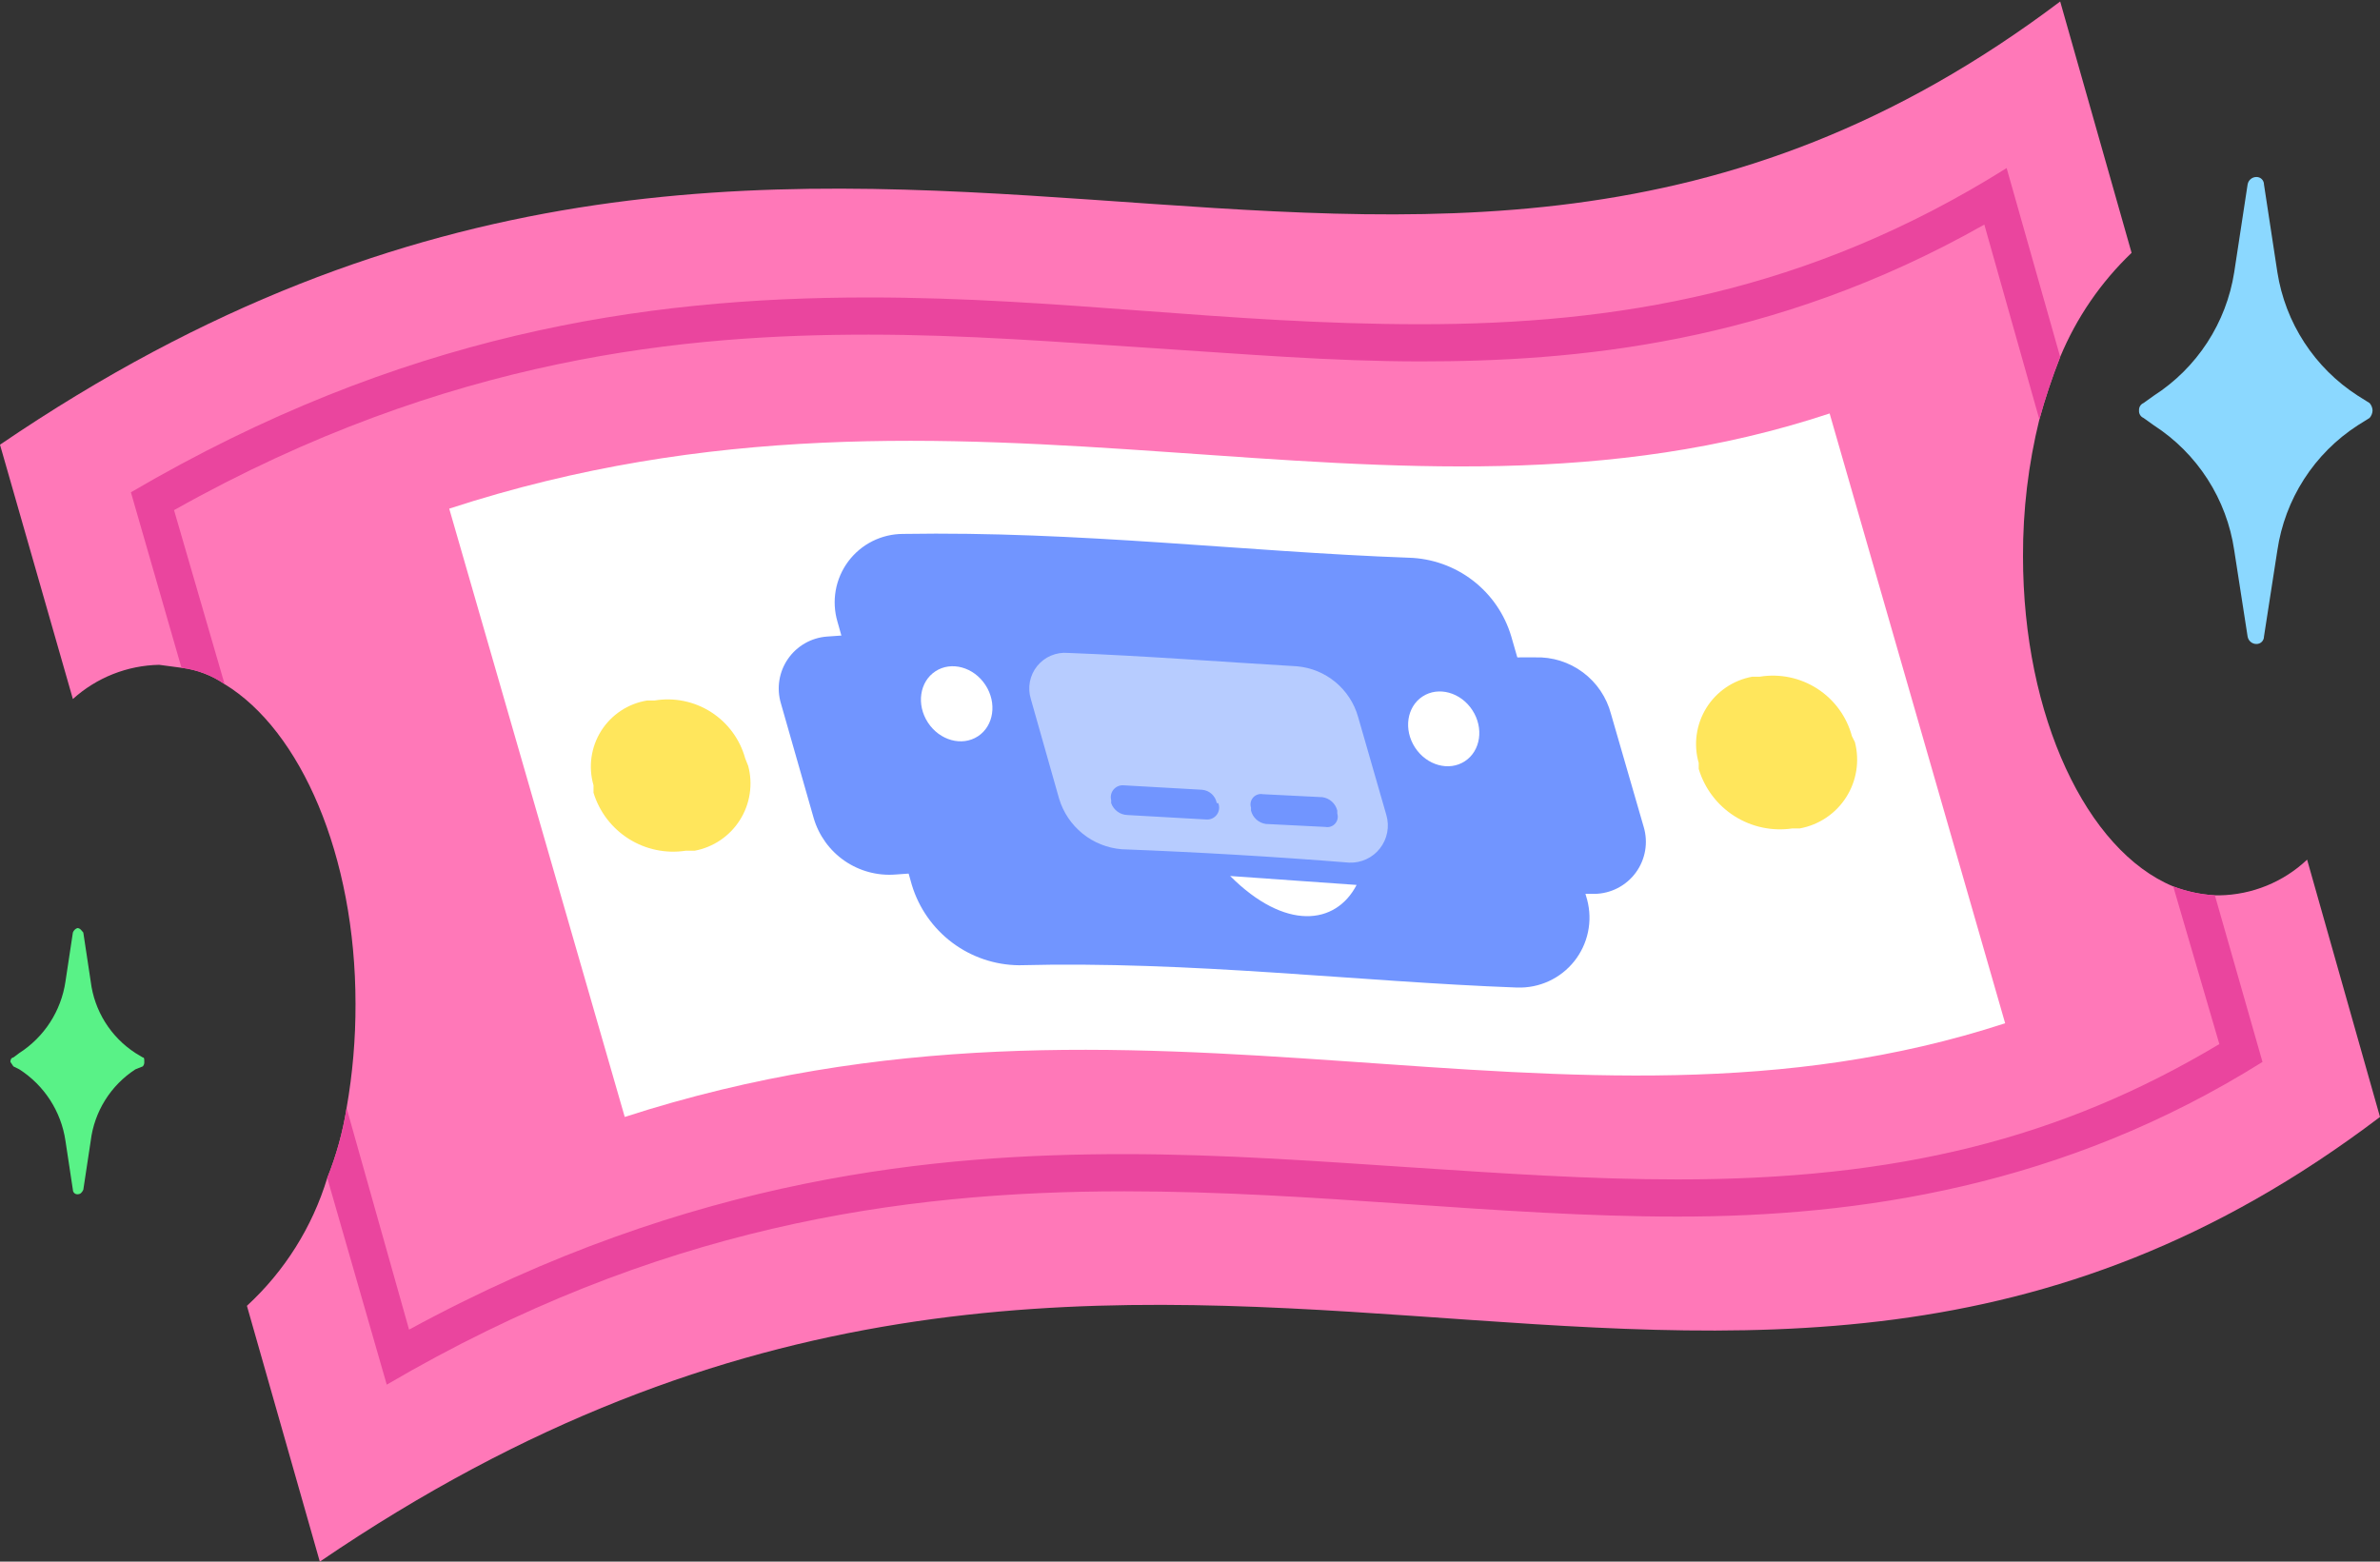 <svg fill="none" height="105" viewBox="0 0 160 105" width="160" xmlns="http://www.w3.org/2000/svg" xmlns:xlink="http://www.w3.org/1999/xlink"><rect x="0" y="0" width="160" height="105" fill="#333333" stroke="none"/><clipPath id="a"><path d="m0 0h160v105h-160z"/></clipPath><g clip-path="url(#a)"><path d="m160 75.1c-44.7 33.9-82.6-8.2-138.5 29.9l-4.9-17.2c2.535-2.333 4.4-5.303 5.4-8.6.61-1.512 1.046-3.089 1.3-4.7.406-2.311.607-4.654.6-7 0-10-3.7-18.4-8.8-21.5-.864-.595-1.859-.973-2.9-1.1l-1.5-.2c-2.148.042-4.208.859-5.8 2.3l-4.9-17.1c55.8-38 93.7 4 138.5-29.8l4.8 16.9c-2.069 1.975-3.703 4.359-4.8 7-.541 1.374-1.009 2.776-1.4 4.2-.741 3.01-1.11 6.1-1.1 9.2 0 10.8 4.3 19.8 10.1 22.2.897.342 1.841.544 2.8.6h.3c2.197-.035 4.302-.891 5.9-2.4z" fill="#ff78b8"/><path d="m134.8 68.8c-29.7 9.7-57.9-5-92.8 6.3l-11.8-40.9c34.9-11.4 63.2 3.4 92.8-6.4z" fill="#fff"/><path d="m107.2 60.1c-15.1.1-30.4-2.6-47-1.3-1.214.095-2.423-.231-3.425-.923-1.002-.692-1.734-1.708-2.075-2.877l-2.2-7.7c-.151-.502-.188-1.032-.106-1.551.081-.518.278-1.012.576-1.444.298-.432.689-.792 1.144-1.052.455-.261.964-.415 1.487-.453 16.8-1.3 32.3 1.5 47.6 1.4 1.155-.038 2.288.317 3.215 1.008.926.69 1.591 1.675 1.885 2.792l2.2 7.6c.155.518.187 1.065.095 1.598-.093.533-.307 1.037-.627 1.473-.319.436-.736.792-1.216 1.04s-1.011.382-1.552.39z" fill="#7195ff"/><path d="m102 66.4c-10.8-.4-21.9-1.8-33.5-1.5-1.619-.016-3.19-.548-4.485-1.52s-2.246-2.331-2.715-3.88l-5-17.7c-.202-.685-.241-1.408-.116-2.111.126-.703.414-1.367.841-1.94.427-.572.981-1.038 1.619-1.359.638-.321 1.342-.489 2.056-.491 11.8-.2 23 1.2 34 1.6 1.562.042 3.072.577 4.311 1.529 1.24.952 2.146 2.272 2.589 3.771l5.1 17.7c.188.709.207 1.451.056 2.168-.15.717-.467 1.389-.923 1.963-.457.573-1.041 1.032-1.707 1.339-.665.307-1.393.454-2.126.43z" fill="#7195ff"/><path d="m148.9 60.2c-.959-.056-1.903-.258-2.8-.6l3.1 10.6c-10.7 6.4-21.7 9.1-36.4 9.1-5.9 0-11.7-.4-17.8-.8s-12.7-.9-19.4-.9c-12.4 0-29 1.4-48.1 11.8l-4.2-14.9c-.254 1.611-.69 3.188-1.3 4.7l4 13.9c18.1-10.6 34.4-13 49.6-13 12.9 0 25.1 1.7 37.2 1.7s25.9-2 39.3-10.4zm-90.5-37.7c6.5 0 12.8.5 19 .9s12.1.9 18.1.9c10.2 0 23.6-1.1 37.9-9.2l3.7 13.1c.391-1.424.859-2.826 1.4-4.2l-3.6-12.7c-13.4 8.4-26.3 10.5-39.4 10.5s-24.2-1.8-37.1-1.8c-15.3 0-31.5 2.5-49.6 13.1l3.4 11.8c1.041.127 2.036.505 2.9 1.1l-3.4-11.7c18.5-10.4 34.6-11.8 46.7-11.8z" fill="#ea459e"/><path d="m90.7 58c-5-.4-10.1-.7-15.3-.9-.961-.08-1.875-.446-2.624-1.053s-1.298-1.424-1.576-2.347l-1.9-6.7c-.116-.376-.138-.774-.064-1.161.074-.386.242-.749.489-1.055.247-.306.565-.547.927-.701.362-.154.756-.217 1.148-.183 5.2.2 10.3.6 15.4.9.947.085 1.846.456 2.578 1.063.732.607 1.263 1.422 1.522 2.337l1.9 6.6c.111.381.131.783.056 1.173-.075.39-.241.756-.485 1.069s-.559.563-.919.729c-.36.167-.755.245-1.151.229z" fill="#b7ccff"/><path d="m81.1 55.1-5.3-.3c-.243-.006-.478-.086-.674-.229-.196-.143-.345-.342-.426-.571v-.2c-.031-.12-.034-.246-.008-.368s.08-.235.158-.332c.078-.097.177-.175.29-.227.113-.052.236-.077.36-.073l5.3.3c.243.018.473.116.654.279.181.163.303.381.346.621h.1c.051.126.07.263.053.399s-.067.264-.147.374c-.08.11-.187.198-.311.255-.124.057-.26.082-.396.072z" fill="#7195ff"/><path d="m89.1 55.6-4-.2c-.237-.033-.46-.136-.638-.297-.178-.16-.304-.371-.362-.603v-.2c-.037-.116-.043-.239-.018-.358.025-.119.081-.229.162-.32.081-.091.184-.159.299-.198.115-.039.238-.047.358-.024l4 .2c.237.033.46.136.638.297.178.16.304.37.362.603v.2c.037.116.043.239.018.358-.025.119-.081.229-.162.32s-.184.159-.299.198c-.115.039-.238.047-.358.024z" fill="#7195ff"/><g fill="#fff"><path d="m65.745 49.504c1.067-.699 1.292-2.243.502-3.449s-2.295-1.618-3.362-.919-1.292 2.243-.502 3.449 2.295 1.618 3.362.919z"/><path d="m98.476 51.184c1.064-.694 1.291-2.231.507-3.434-.784-1.203-2.283-1.616-3.347-.922-1.064.694-1.291 2.231-.507 3.434.784 1.203 2.283 1.616 3.347.922z"/><path d="m91.2 59.5-8.5-.6c3.7 3.7 7.1 3.3 8.5.6z"/></g><path d="m121 55.7h-.5c-1.356.202-2.739-.091-3.896-.826s-2.01-1.861-2.404-3.174v-.4c-.178-.618-.225-1.267-.136-1.904.088-.637.309-1.249.648-1.796s.789-1.016 1.321-1.378 1.134-.608 1.767-.723h.5c1.345-.22 2.725.067 3.87.806 1.146.739 1.976 1.877 2.33 3.194l.2.4c.162.625.193 1.276.092 1.914s-.333 1.247-.68 1.792c-.347.544-.802 1.011-1.338 1.371-.535.36-1.139.607-1.774.723z" fill="#ffe65c"/><path d="m46.7 57.2h-.6c-1.329.203-2.688-.08-3.826-.796s-1.981-1.818-2.374-3.104v-.5c-.178-.612-.224-1.255-.135-1.886.089-.631.311-1.236.651-1.775.34-.539.791-.999 1.323-1.351s1.132-.586 1.761-.688h.5c1.319-.221 2.674.056 3.8.776 1.127.721 1.946 1.834 2.3 3.124l.2.5c.162.612.196 1.25.1 1.876-.096.625-.32 1.224-.658 1.759-.338.535-.782.995-1.306 1.35-.523.355-1.115.599-1.737.715z" fill="#ffe65c"/><path d="m158.5 26.6c-1.434-.924-2.657-2.142-3.588-3.572-.931-1.43-1.548-3.042-1.812-4.728l-.9-5.9c0-.133-.053-.26-.146-.354-.094-.094-.221-.146-.354-.146-.143-.002-.282.047-.392.139-.111.092-.184.22-.208.361l-.9 5.9c-.264 1.686-.881 3.297-1.812 4.728-.931 1.431-2.153 2.648-3.588 3.572l-.7.5c-.096.041-.177.112-.23.202-.054.09-.079.194-.07.298-.009.104.016.208.07.298.053.09.134.16.23.202l.7.5c1.446.935 2.676 2.168 3.607 3.617s1.543 3.079 1.793 4.783l.9 5.8c.024.141.097.269.208.361.11.092.249.141.392.139.133 0 .26-.053.354-.146.093-.094.146-.221.146-.353l.9-5.8c.251-1.704.862-3.334 1.793-4.783s2.161-2.682 3.607-3.617l.8-.5c.122-.139.193-.315.2-.5-.007-.185-.078-.361-.2-.5z" fill="#8bd8ff"/><path d="m9.1 70.8c-.82-.533-1.514-1.238-2.032-2.068-.518-.829-.849-1.762-.968-2.732l-.5-3.3c-.1-.1-.2-.3-.4-.3-.069.025-.132.065-.183.117-.052.052-.092.115-.117.183l-.5 3.3c-.144.975-.495 1.908-1.03 2.736s-1.241 1.532-2.07 2.064l-.4.3c-.1 0-.2.1-.2.3l.2.3.4.2c.83.532 1.535 1.236 2.07 2.064.535.828.886 1.761 1.03 2.736l.5 3.3c0 .08.032.156.088.212.056.056.133.088.212.088.2 0 .3-.1.4-.3l.5-3.3c.119-.971.45-1.903.968-2.732.518-.829 1.212-1.535 2.032-2.068l.5-.2c.036-.041.064-.088.081-.14.017-.052.024-.106.019-.16 0-.2 0-.3-.1-.3z" fill="#59f287"/></g></svg>